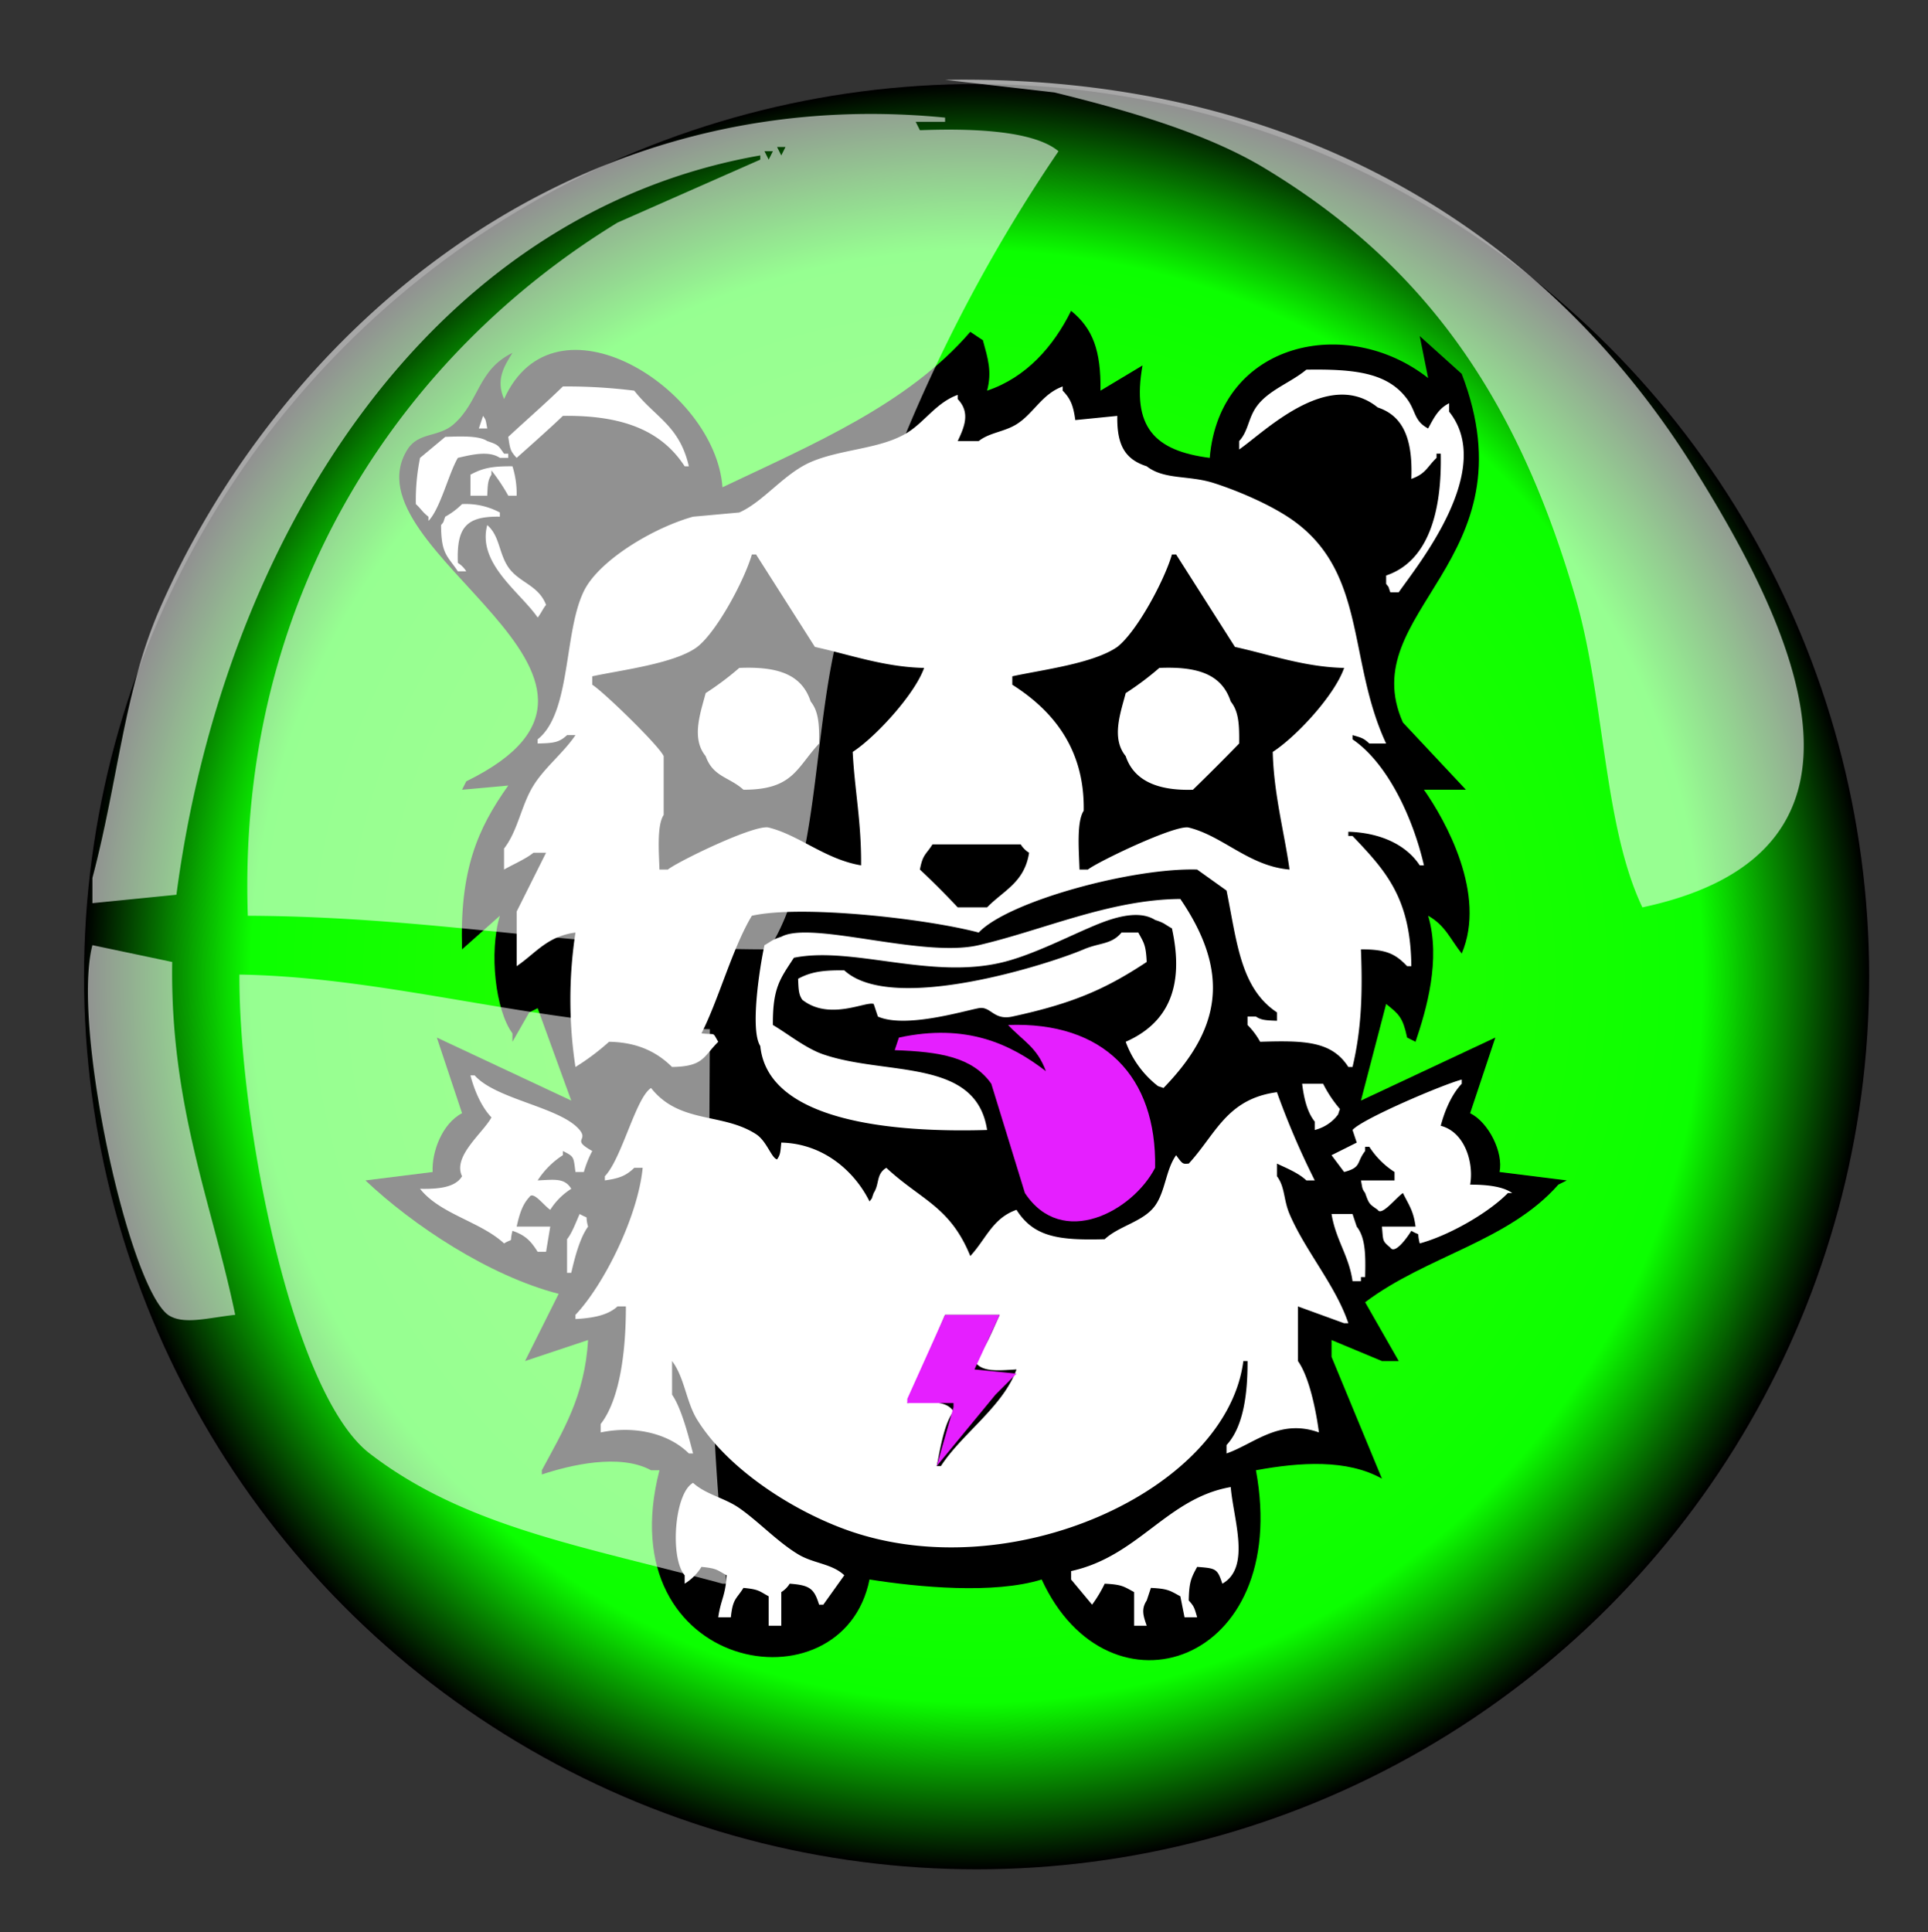 <svg xmlns="http://www.w3.org/2000/svg" xmlns:xlink="http://www.w3.org/1999/xlink" width="1377" height="1380" viewBox="0 0 459 460">
  <rect x="0" y="0" width="459" height="460" fill="#333333" stroke="none"/>
  <defs>
    <style>
      .cls-1 {
        fill: url(#radial-gradient);
      }

      .cls-2, .cls-3, .cls-4, .cls-5 {
        fill-rule: evenodd;
      }

      .cls-3, .cls-5 {
        fill: #fff;
      }

      .cls-4 {
        fill: #e51fff;
      }

      .cls-5 {
        opacity: 0.57;
      }
  @keyframes logo-spin {
        from {
          transform: rotate(0deg);
        }
        to {
          transform: rotate(360deg);
        }
      }

      @media (prefers-reduced-motion: no-preference) {
        .svg-group {
          animation: logo-spin infinite 20s linear;
transform-origin: center;
        }
      }
    </style>
    <radialGradient id="radial-gradient" cx="232.5" cy="232.5" r="212.5" gradientUnits="userSpaceOnUse">
      <stop offset="0" stop-color="#36ff00"/>
      <stop offset="0.813" stop-color="#0cff00"/>
      <stop offset="1"/>
    </radialGradient>
  </defs>
<g class="svg-group">
  <circle id="base2" class="cls-1" cx="232.5" cy="232.5" r="212.5"/>
  <path id="Color_Fill_6" data-name="Color Fill 6" class="cls-2" d="M255,74c5.145,4.166,7.131,9.4,7,19l10-6c-2.61,14.7,2.87,20.312,16,22,2.325-27.648,32.7-34.184,52-19q-1-5-2-10l10,9c17.124,44.58-25.8,56.5-14,83l15,16H339c5.145,7.327,14.988,24.907,9,39-2.731-3.45-3.939-6.748-8-9,3.1,10.455-.455,22.469-3,30l-2-1c-1.024-4.784-1.915-5.556-5-8l-6,23,32-15q-3,9-6,18c4.473,2.244,7.951,9.391,7,14l16,2-2,1c-11.915,13.534-31.378,16.974-46,28l8,14h-4l-12-5v4l12,29c-8.261-4.652-19.439-3.942-30-2,8.517,46.273-35.076,60.666-51,26-11.4,3.542-29.411,1.834-41,0-6.376,31.815-62.415,22.188-50-26h-2c-7.5-4.084-19.345-1.2-26,1v-1c4.905-9.2,10.247-17.581,11-31l-15,5q4-8,8-16c-16.662-4.309-34.741-16.355-46-27l16-2c-0.243-4.68,2.184-11.475,7-14q-3-9-6-18l32,15q-4-11-8-22l-2,1-4,7v-2c-4.029-5.432-5.629-19.252-3-28l-9,8c-0.583-18.845,3.664-28.7,11-39l-11,1q0.5-1,1-2c50.715-24.811-29.183-54.78-14-79,2.629-4.194,7.4-2.834,11-6,6.164-5.423,5.635-12.9,14-17-1.992,3.2-4.009,6.347-2,11,12.025-26.649,50.322-2.642,52,21,21.534-10.236,44.169-19.785,59-37l3,2c1.182,4.327,2.2,7.424,1,12C244.353,89.857,250.835,82.421,255,74Z"/>
  <path id="Color_Fill_5" data-name="Color Fill 5" class="cls-3" d="M311,88c11.414-.17,19.345.665,24,7,2.152,2.929,1.61,5.2,5,7,1.294-2.381,2.411-4.749,5-6v2c11.138,13.906-7.7,36.772-12,43h-2c-0.631-1.754-.193-0.971-1-2v-2c9.991-3.355,13.3-15.048,13-29h-1v1c-2.27,2.179-2.507,3.77-6,5,0.345-8.89-1.589-14.9-8-17-11.83-9.554-27.135,5.994-33,10v-2c2.132-2.283,2.134-5.26,4-8C301.788,92.906,307.207,91.171,311,88ZM134,92a128.04,128.04,0,0,1,17,1c4.989,6.386,10.735,8.246,13,18h-1c-5.46-8.409-14.654-12.206-29-12-2.4,2.388-11,10-11,10-1.5-1.624-1.552-2.023-2-5C125.234,100.052,129.827,96.079,134,92Zm122,8,10-1c-0.127,7.029,1.875,10.343,7,12,4.208,3.275,9.985,2.07,16,4,6.053,1.942,13.976,5.375,19,9,17.391,12.548,12.844,33.379,22,53h-4c-1.359-1.262-1.768-1.365-4-2v1c8.355,5.693,14.411,18.712,17,30h-1c-3.162-4.834-9.262-7.774-17-8v1h1c7.828,8.236,13.847,14.68,14,31h-1c-2.811-2.944-4.976-4.016-11-4,0.428,10.721.087,19.2-2,28h-1c-3.969-6.183-10.436-6.322-21-6a18.068,18.068,0,0,0-3-4v-2h2c1.3,0.877,2.467.894,5,1v-2c-8.737-5.765-9.534-16.963-12-29l-7-5c-15.388-.461-44.963,7.549-52,15-12.695-3.366-42.328-6.627-54-4-4.609,7.635-7.906,19.978-12,28,3.58,0.416,2.516-.472,4,2-3.582,3.567-3.469,5.887-11,6-3.535-3.487-8.1-5.877-15-6a55.8,55.8,0,0,1-8,6,106.249,106.249,0,0,1,0-32c-6.791.9-9.49,4.954-14,8V217l7-14h-3c-1.874,1.512-4.982,2.838-7,4v-5c3.335-4.309,4.064-10.277,7-15,2.693-4.332,7.166-7.781,10-12h-2c-1.919,1.772-3.136,1.9-7,2v-1c8.5-6.7,5.92-28,12-37,4.6-6.807,16.276-13.575,25-16l11-1c5.742-2.532,10.664-9.253,17-12,7.283-3.158,16.638-3.05,23-7,4.178-2.594,6.934-7.176,12-9v1c3.043,3.173,1.633,6.576,0,10h5c2.562-2.038,6.073-2.175,9-4,4.1-2.555,6.029-7.2,11-9v1C254.877,94.924,255.514,96.524,256,100ZM115,99c0.752,1.073.6,0.946,1,3h-2Q114.5,100.5,115,99Zm-9,5c3.474-.131,8.032-0.334,10,1,2.684,0.891,2.589,1.028,4,3h1v1h-2c-2.672-1.844-7.113-.664-10,0-2.145,3.634-4.219,12.212-7,15v-1c-1.36-1-1.806-1.929-3-3a50.11,50.11,0,0,1,1-11Zm10,14h-4v-5c2.806-1.513,4.964-2.043,10-2a21.509,21.509,0,0,1,1,7h-2a44.585,44.585,0,0,0-4-6v1C116.123,114.3,116.106,115.467,116,118Zm-6,2a17.171,17.171,0,0,1,9,2v1c-8.185-.165-10.308,2.7-10,11a6.1,6.1,0,0,1,2,2h-2c-2.512-3.746-3.975-4.065-4-11,0.8-1.021.355-.274,1-2A18.068,18.068,0,0,0,110,120Zm6,5c2.978,2.558,2.73,6.65,5,10,2.523,3.723,7.2,4.233,9,9-0.682.771-1.311,2.232-2,3C123.851,140.963,113.548,134.142,116,125Zm89,81c0.09-10.308-1.534-17.862-2-27,5.43-3.523,14.784-13.714,17-20-9.468-.206-17.573-3.131-26-5l-14-22h-1c-1.75,6.061-8.276,18.318-13,22-5.295,3.976-18.17,5.514-25,7v2c2.769,1.761,15.889,14.491,17,17v14c-1.644,2.477-1.123,8.9-1,13h2c2.178-1.8,20.624-10.83,24-10C190.216,198.775,196.493,204.581,205,206Zm102,1c-1.2-8.658-3.762-17.963-4-28,5.614-3.641,14.7-13.432,17-20-9.388-.206-17.516-3.122-26-5l-14-22h-1c-1.75,6.061-8.276,18.318-13,22-5.7,3.962-17.8,5.428-25,7v2c8.925,5.672,17.28,14.611,17,30-1.749,2.643-1.126,9.695-1,14h2c2.112-1.736,20.852-10.771,24-10C291.154,199,297.343,206.183,307,207ZM176,159c9.126-.38,14.865,1.49,17,8,1.909,2.376,2.056,5.487,2,10-5.428,5.864-6.213,11.014-18,11-3.41-3.076-7.242-3.027-9-8-3.491-4.248-1.23-10.275,0-15A69.938,69.938,0,0,0,176,159Zm100,0c9.126-.38,14.865,1.49,17,8,1.909,2.376,2.056,5.487,2,10-3.706,3.813-7.188,7.293-11,11-8.225.264-14.034-2.065-16-8-3.491-4.248-1.23-10.275,0-15A69.938,69.938,0,0,0,276,159Zm-54,42c-1.533,2.464-2.291,2.276-3,6,2.99,2.787,6.209,6.013,9,9h7c3.983-4.08,8.889-5.914,10-13a6.1,6.1,0,0,1-2-2H222Zm13,68c-22.236.665-52.186-1.937-54-20-2.485-3.807-.111-18.925,1-24,1.766-.961,1.68-1.257,4-2,7.222-3.921,33.606,5.122,47,2,15.431-3.6,31.247-10.876,48-11,12.253,17.975,9.3,31.267-4,45-1.754-.631-0.971-0.193-2-1a23.55,23.55,0,0,1-7-10c9.866-4.348,14.11-12.834,11-27-1.766-.962-1.68-1.257-4-2-4.653-2.945-12.131.325-16,2-5.678,2.458-13.441,6.346-20,8-17.256,4.351-36.041-3.832-50-1-3.2,4.937-5.072,7-5,16,3.555,2.095,7.82,5.564,12,7C211.026,256.162,232.393,251.769,235,269Zm32-47h4c1.3,2.418,1.8,2.833,2,7-9.668,6.388-17.409,9.848-32,13-4.5.972-5.095-2.545-8-2-3.695.693-17.438,4.86-24,2q-0.5-1.5-1-3c-1.844-.719-10.531,4.084-17-1-0.877-1.295-.894-2.467-1-5,2.95-1.588,5.721-2.075,11-2,11.443,10.509,48.782-1.5,57-5C261.856,224.359,264.593,224.883,267,222ZM131,292q-0.5,3-1,6h-2c-1.579-2.508-2.861-3.936-6-5-0.828,3.245.49,1.528-2,3-5.62-5.208-15.246-6.974-20-13,4.252,0.076,8.393-.265,10-3-2.318-4.745,5.008-10.3,7-14-2.323-2.412-4.047-6.316-5-10h1c5.079,5.756,20.538,7.563,25,13,2.146,2.615-2.088,2.151,3,5a25.766,25.766,0,0,0-2,5h-2c-0.478-3.625-.262-3.642-3-5v1a19.893,19.893,0,0,0-6,6c4.148-.195,6.426-0.6,8,2a15.923,15.923,0,0,0-5,5c-1.577-1.039-4.073-4.63-5-3-1.67,1.794-2.351,4.12-3,7h8Zm198,0h8c-0.483-3.827-1.645-5.222-3-8-1.636,1.111-5.116,5.611-6,4-2.006-1.4-2.066-1.346-3-4-0.752-1.073-.6-0.946-1-3h8v-2a19.9,19.9,0,0,1-6-6h-1v1c-2.154,2.742-.759,3.88-5,5l-3-4,6-3-1-3c2.159-2.593,21.73-10.927,26-12v1c-2.323,2.412-4.047,6.316-5,10,5.794,1.494,7.92,8.894,7,14,3.739,0,7.772.382,10,2h-1c-4.653,4.741-14.013,10.106-21,12-0.828-3.245.49-1.528-2-3-0.992,1.619-3.9,5.682-5,4C329.062,295.333,329.332,295.561,329,292Zm-19-34h5a29.369,29.369,0,0,0,4,6c-0.631,1.754-.193.971-1,2a9.975,9.975,0,0,1-5,3v-2C311.226,264.792,310.431,261.526,310,258ZM186,272c10.159,0.236,17.53,6.97,21,14,0.8-1.021.355-.274,1-2,1.45-2.289.519-4.455,3-6,8.306,7.712,15.185,9.181,20,21,3.694-3.945,5.275-9.007,11-11,4.083,6.453,9.978,7.307,21,7,3.417-3.213,9.239-4.152,12-8,2.449-3.412,2.545-8.576,5-12,1.6,2.25,1.638,2.1,3,2,6.439-6.988,9.01-15.394,21-17a188.242,188.242,0,0,0,9,21h-2c-1.819-1.738-4.606-2.871-7-4v3c1.955,2.6,1.535,5.55,3,9,3.69,8.688,10.968,16.988,14,26h-1l-11-4v13c2.71,3.81,4.312,11.8,5,17-9.4-3.4-15.458,2.732-22,5v-2c3.928-4.23,5.044-11.885,5-20h-1c-3.925,30.729-55.76,54.5-95,40-13.259-4.9-28-14.726-35-26-2.665-4.289-3.006-10.056-6-14v8c2.263,3.229,4.007,10.234,5,14h-1c-4.7-4.679-12.751-6.72-21-5v-2c4.688-6,6.02-17.816,6-28h-2c-2.289,2.111-5.794,2.772-10,3v-1c6.758-7.117,14.878-23.4,16-35h-2c-1.924,1.877-3.524,2.514-7,3v-1c4.051-4.207,7.358-18.7,11-21,6.783,8.6,16.971,5.8,25,11,2.554,1.653,3.651,5.681,5,6C185.8,274.82,185.773,274.319,186,272Zm-48,17c2.542,1.455,1.128-.217,2,3-1.972,2.715-3.181,7.435-4,11h-1v-8C136.228,293.476,137.158,290.823,138,289Zm179,0h5l1,3c2.133,2.667,2.12,6.954,2,12h-1v1h-2C321.157,298.926,318.033,295.246,317,289Zm-92,24-9,21c4.522-.263,9.267-0.82,11,2-2.246,2.913-3.157,8.931-4,13h1c5-7.711,14.809-14.16,18-23-4.4.252-8.323,0.743-10-2,2.6-2.759,4.321-7.445,6-11H225Zm-39,74h-3v-7c-2.281-1.225-2.251-1.638-6-2-1.708,2.725-2.536,2.5-3,7h-3c0.6-4.252,1.707-5.006,2-10-2.281-1.225-2.251-1.638-6-2a12.205,12.205,0,0,1-4,4v-2c-3.55-4.141-2.458-19.556,2-22,3.062,2.793,7.5,3.562,11,6,4.6,3.2,9.046,8,14,11,3.666,2.219,8.066,2.207,11,5l-5,7h-1c-1.187-3.843-2.211-4.646-7-5a6.1,6.1,0,0,1-2,2v8Zm107-33c0.614,7.6,4.876,19.121-2,23-1.187-3.6-1.509-3.657-6-4-1.372,2.542-1.917,3.5-2,8,1.262,1.359,1.365,1.768,2,4h-3q-0.5-2.5-1-5c-2.418-1.3-2.833-1.8-7-2l-1,3c-1.4,2.1-.751,3.818,0,6h-3v-8c-2.418-1.3-2.833-1.8-7-2a31.05,31.05,0,0,1-3,5l-5-6v-2C271.044,370.491,277.835,356.636,293,354Z"/>
  <path id="Color_Fill_4" data-name="Color Fill 4" class="cls-4" d="M240,244c22.8-.834,35.388,12.233,35,34-5.37,10.389-22.168,19.423-31,6q-4-13-8-26c-4.436-6.343-12.272-7.644-23-8q0.5-1.5,1-3c15.983-3.445,26.523,1.468,35,8C246.924,249.3,243.613,247.866,240,244Zm-15,69h13l-6,13,10,1q-2.5,2.5-5,5l-14,17,4-14v-1H216v-1Z"/></g>
  <path id="Color_Fill_2" data-name="Color Fill 2" class="cls-5" d="M225,19c86.959-1.378,144.91,39.177,178,92,23.347,37.27,50.463,91.7-12,105-9.363-19.658-8.888-49.636-16-74-13.74-47.073-35.543-78.826-74-102-13.874-8.36-32.832-13.8-50-18ZM59,218c-2.667-77.814,38.18-134.561,88-165l34-15V37C101.968,50.834,53.141,128.453,42,213l-20,2v-6c6.179-23.379,7.515-44.528,16-64C65.558,81.757,132.864,18.95,225,28v1h-7l1,2c11.166-.423,26.815-0.171,33,5a375.818,375.818,0,0,0-52,113c-6.794,25.122-4.713,57.88-17,77C138.119,226,103.9,218.193,59,218ZM185,35l1,2,1-2h-2Zm-3,1,1,2,1-2h-2ZM22,225l19,4c-0.54,34.263,9.581,57.816,15,84-6.357.677-12.357,2.488-16,0C30.539,305.934,17.014,244.136,22,225Zm35,7c36.778,0.627,71.613,12.315,112,13-0.2,45.884-.9,89.8,4,132h-1c-32.625-8.849-61.06-13.328-84-31C69.413,331.681,56.862,266.982,57,232Z"/>
</svg>
